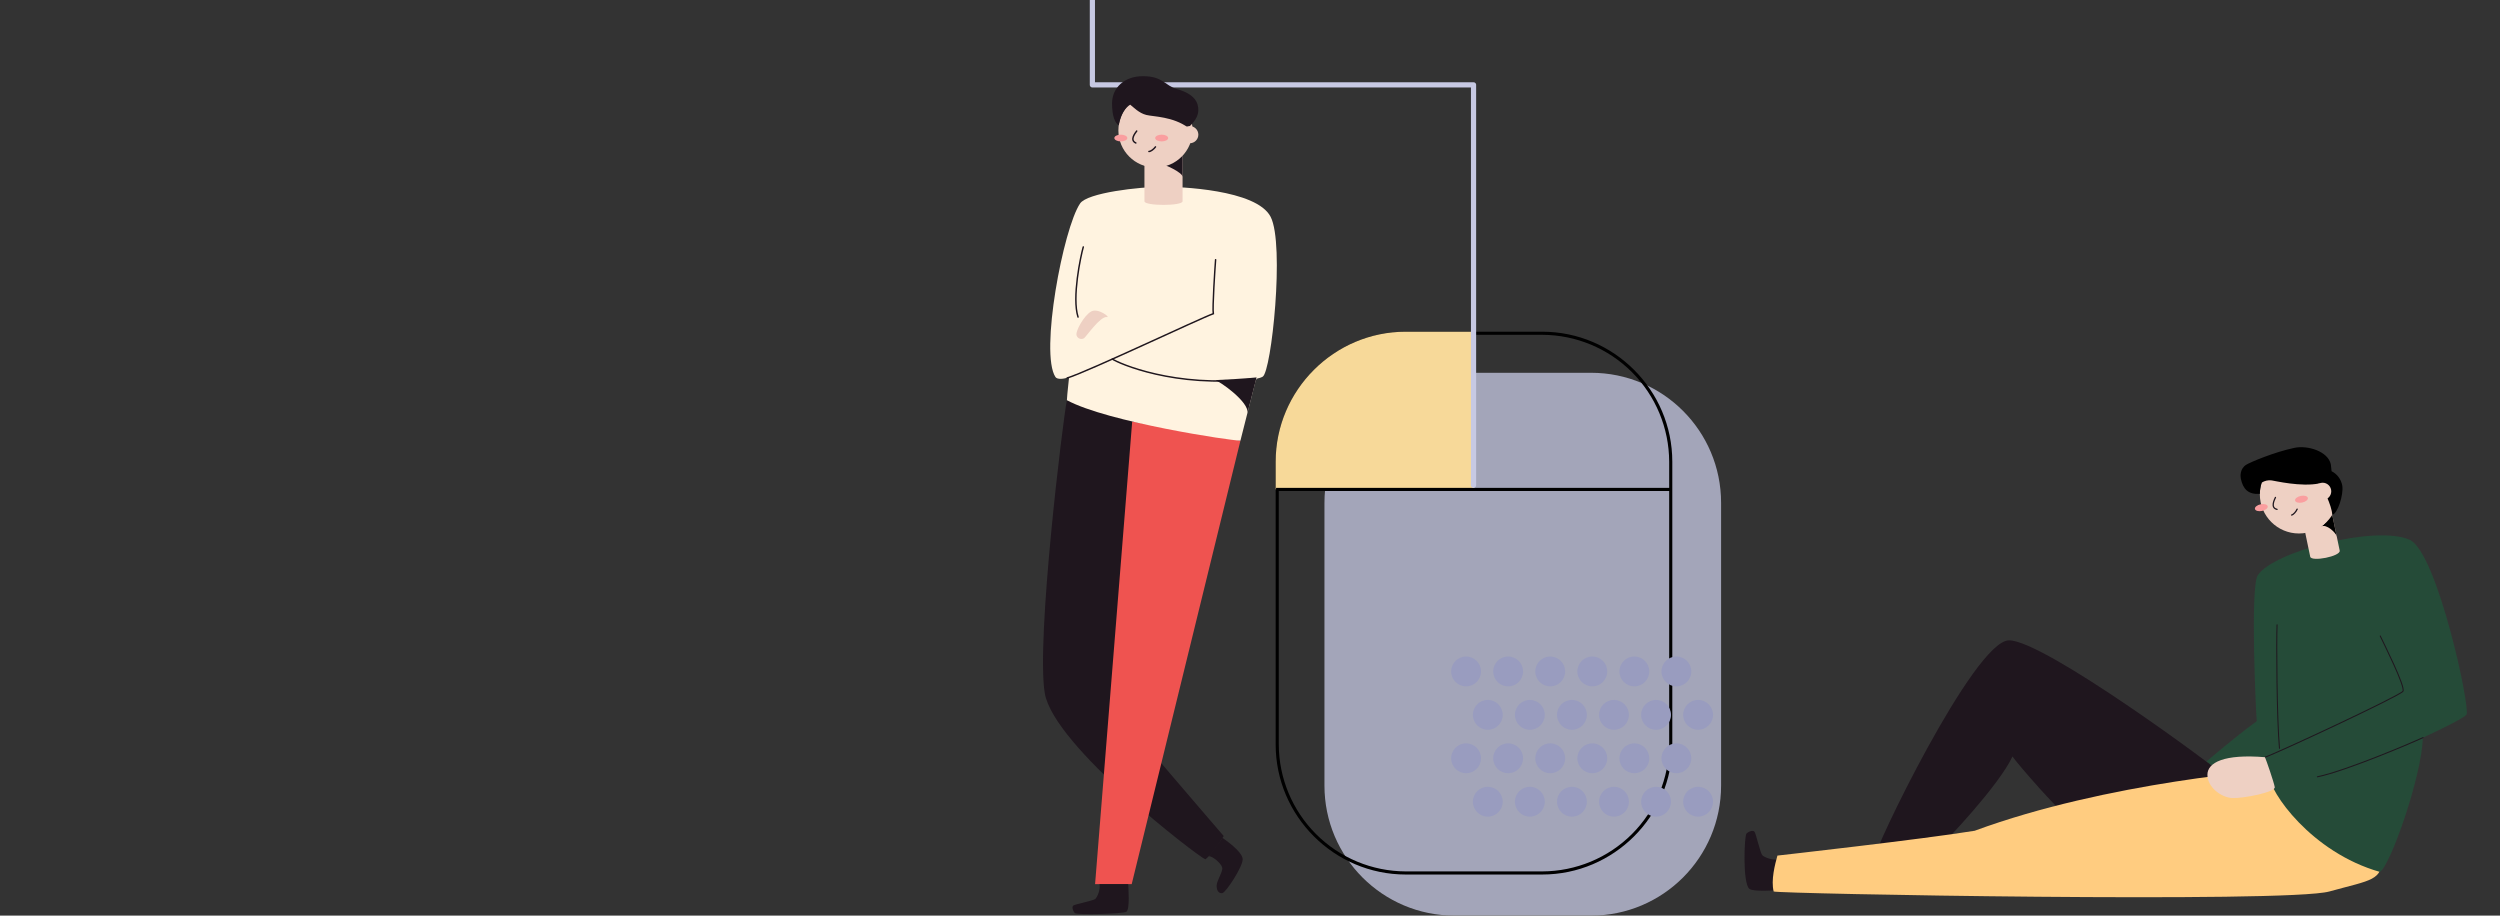 <svg width="314" height="115" viewBox="0 0 314 115" fill="none" xmlns="http://www.w3.org/2000/svg">
<rect x="0" y="0" width="314" height="115" fill="#333333" stroke="none"/>
<g clip-path="url(#clip0_8997_281215)">
<g opacity="0.76">
<path d="M199.839 46.822H182.682C173.663 46.822 166.352 54.134 166.352 63.153V98.669C166.352 107.688 173.663 115 182.682 115H199.839C208.858 115 216.169 107.688 216.169 98.669V63.153C216.169 54.134 208.858 46.822 199.839 46.822Z" fill="#C7C9E3"/>
</g>
<path d="M193.71 42.053C197.933 42.067 201.98 43.75 204.966 46.737C207.952 49.723 209.636 53.769 209.649 57.992V93.509C209.636 97.733 207.952 101.779 204.966 104.765C201.98 107.751 197.933 109.435 193.71 109.448H176.553C172.33 109.435 168.283 107.751 165.297 104.765C162.311 101.779 160.627 97.733 160.614 93.509V57.992C160.627 53.769 162.311 49.723 165.297 46.737C168.283 43.75 172.33 42.067 176.553 42.053H193.71ZM193.71 41.662H176.553C167.571 41.662 160.223 49.011 160.223 57.992V93.509C160.223 102.491 167.571 109.84 176.553 109.84H193.71C202.692 109.84 210.041 102.491 210.041 93.509V57.992C210.041 49.011 202.692 41.662 193.71 41.662Z" fill="black"/>
<path d="M185.132 41.662H176.553C167.571 41.662 160.223 49.011 160.223 57.992V61.456H185.132V41.662Z" fill="#F7D999"/>
<path d="M160.273 61.471H209.984" stroke="black" stroke-width="0.391" stroke-miterlimit="10"/>
<path d="M185.077 60.948V10.659H137.203V-9.033" stroke="#C7C9E3" stroke-width="0.652" stroke-linecap="round" stroke-linejoin="round"/>
<path d="M184.141 86.208C185.177 86.208 186.016 85.368 186.016 84.332C186.016 83.297 185.177 82.457 184.141 82.457C183.105 82.457 182.266 83.297 182.266 84.332C182.266 85.368 183.105 86.208 184.141 86.208Z" fill="#999CBF"/>
<path d="M189.422 86.208C190.458 86.208 191.298 85.368 191.298 84.332C191.298 83.297 190.458 82.457 189.422 82.457C188.386 82.457 187.547 83.297 187.547 84.332C187.547 85.368 188.386 86.208 189.422 86.208Z" fill="#999CBF"/>
<path d="M194.707 86.208C195.743 86.208 196.583 85.368 196.583 84.332C196.583 83.297 195.743 82.457 194.707 82.457C193.672 82.457 192.832 83.297 192.832 84.332C192.832 85.368 193.672 86.208 194.707 86.208Z" fill="#999CBF"/>
<path d="M199.993 86.208C201.028 86.208 201.868 85.368 201.868 84.332C201.868 83.297 201.028 82.457 199.993 82.457C198.957 82.457 198.117 83.297 198.117 84.332C198.117 85.368 198.957 86.208 199.993 86.208Z" fill="#999CBF"/>
<path d="M205.274 86.208C206.31 86.208 207.149 85.368 207.149 84.332C207.149 83.297 206.31 82.457 205.274 82.457C204.238 82.457 203.398 83.297 203.398 84.332C203.398 85.368 204.238 86.208 205.274 86.208Z" fill="#999CBF"/>
<path d="M210.555 86.208C211.591 86.208 212.43 85.368 212.43 84.332C212.43 83.297 211.591 82.457 210.555 82.457C209.519 82.457 208.68 83.297 208.68 84.332C208.68 85.368 209.519 86.208 210.555 86.208Z" fill="#999CBF"/>
<path d="M184.141 97.116C185.177 97.116 186.016 96.276 186.016 95.241C186.016 94.205 185.177 93.365 184.141 93.365C183.105 93.365 182.266 94.205 182.266 95.241C182.266 96.276 183.105 97.116 184.141 97.116Z" fill="#999CBF"/>
<path d="M189.422 97.116C190.458 97.116 191.298 96.276 191.298 95.241C191.298 94.205 190.458 93.365 189.422 93.365C188.386 93.365 187.547 94.205 187.547 95.241C187.547 96.276 188.386 97.116 189.422 97.116Z" fill="#999CBF"/>
<path d="M194.707 97.116C195.743 97.116 196.583 96.276 196.583 95.241C196.583 94.205 195.743 93.365 194.707 93.365C193.672 93.365 192.832 94.205 192.832 95.241C192.832 96.276 193.672 97.116 194.707 97.116Z" fill="#999CBF"/>
<path d="M199.993 97.116C201.028 97.116 201.868 96.276 201.868 95.241C201.868 94.205 201.028 93.365 199.993 93.365C198.957 93.365 198.117 94.205 198.117 95.241C198.117 96.276 198.957 97.116 199.993 97.116Z" fill="#999CBF"/>
<path d="M205.274 97.116C206.31 97.116 207.149 96.276 207.149 95.241C207.149 94.205 206.31 93.365 205.274 93.365C204.238 93.365 203.398 94.205 203.398 95.241C203.398 96.276 204.238 97.116 205.274 97.116Z" fill="#999CBF"/>
<path d="M210.555 97.116C211.591 97.116 212.43 96.276 212.43 95.241C212.43 94.205 211.591 93.365 210.555 93.365C209.519 93.365 208.68 94.205 208.68 95.241C208.68 96.276 209.519 97.116 210.555 97.116Z" fill="#999CBF"/>
<path d="M186.868 91.661C187.903 91.661 188.743 90.821 188.743 89.785C188.743 88.75 187.903 87.91 186.868 87.91C185.832 87.91 184.992 88.75 184.992 89.785C184.992 90.821 185.832 91.661 186.868 91.661Z" fill="#999CBF"/>
<path d="M192.149 91.661C193.185 91.661 194.024 90.821 194.024 89.785C194.024 88.75 193.185 87.91 192.149 87.91C191.113 87.91 190.273 88.75 190.273 89.785C190.273 90.821 191.113 91.661 192.149 91.661Z" fill="#999CBF"/>
<path d="M197.434 91.661C198.47 91.661 199.309 90.821 199.309 89.785C199.309 88.75 198.47 87.91 197.434 87.91C196.398 87.91 195.559 88.75 195.559 89.785C195.559 90.821 196.398 91.661 197.434 91.661Z" fill="#999CBF"/>
<path d="M202.715 91.661C203.751 91.661 204.591 90.821 204.591 89.785C204.591 88.75 203.751 87.91 202.715 87.91C201.679 87.91 200.84 88.75 200.84 89.785C200.84 90.821 201.679 91.661 202.715 91.661Z" fill="#999CBF"/>
<path d="M208 91.661C209.036 91.661 209.876 90.821 209.876 89.785C209.876 88.75 209.036 87.91 208 87.91C206.965 87.91 206.125 88.75 206.125 89.785C206.125 90.821 206.965 91.661 208 91.661Z" fill="#999CBF"/>
<path d="M213.282 91.661C214.317 91.661 215.157 90.821 215.157 89.785C215.157 88.75 214.317 87.91 213.282 87.91C212.246 87.91 211.406 88.75 211.406 89.785C211.406 90.821 212.246 91.661 213.282 91.661Z" fill="#999CBF"/>
<path d="M186.868 102.571C187.903 102.571 188.743 101.731 188.743 100.696C188.743 99.66 187.903 98.82 186.868 98.82C185.832 98.82 184.992 99.66 184.992 100.696C184.992 101.731 185.832 102.571 186.868 102.571Z" fill="#999CBF"/>
<path d="M192.149 102.571C193.185 102.571 194.024 101.731 194.024 100.696C194.024 99.66 193.185 98.82 192.149 98.82C191.113 98.82 190.273 99.66 190.273 100.696C190.273 101.731 191.113 102.571 192.149 102.571Z" fill="#999CBF"/>
<path d="M197.434 102.571C198.47 102.571 199.309 101.731 199.309 100.696C199.309 99.66 198.47 98.82 197.434 98.82C196.398 98.82 195.559 99.66 195.559 100.696C195.559 101.731 196.398 102.571 197.434 102.571Z" fill="#999CBF"/>
<path d="M202.715 102.571C203.751 102.571 204.591 101.731 204.591 100.696C204.591 99.66 203.751 98.82 202.715 98.82C201.679 98.82 200.84 99.66 200.84 100.696C200.84 101.731 201.679 102.571 202.715 102.571Z" fill="#999CBF"/>
<path d="M208 102.571C209.036 102.571 209.876 101.731 209.876 100.696C209.876 99.66 209.036 98.82 208 98.82C206.965 98.82 206.125 99.66 206.125 100.696C206.125 101.731 206.965 102.571 208 102.571Z" fill="#999CBF"/>
<path d="M213.282 102.571C214.317 102.571 215.157 101.731 215.157 100.696C215.157 99.66 214.317 98.82 213.282 98.82C212.246 98.82 211.406 99.66 211.406 100.696C211.406 101.731 212.246 102.571 213.282 102.571Z" fill="#999CBF"/>
<path d="M133.999 50.27C133.528 52.518 130.104 80.407 131.224 87.068C132.343 93.729 150.596 107.687 151.395 107.931C152.327 107.247 153.698 105.006 153.698 105.006C153.698 105.006 140.314 89.491 140.059 88.869C139.803 88.247 142.991 52.319 142.991 52.319L133.999 50.27Z" fill="#1F161E"/>
<path d="M155.798 55.346L142.142 111.044H137.543L142.204 52.94L155.798 55.346Z" fill="#EF5350"/>
<path d="M146.097 23.455C147.983 23.455 157.816 23.774 159.593 27.235C161.37 30.696 159.695 46.693 158.591 47.313C157.995 47.647 157.833 47.322 157.659 48C157.486 48.678 155.797 55.345 155.797 55.345C154.724 55.375 139.08 53.019 134.003 50.264C134.032 49.498 134.278 47.507 134.278 47.354C133.604 47.63 132.788 47.688 132.565 47.354C130.583 44.353 133.537 28.708 135.657 25.56C136.558 24.209 143.072 23.464 146.097 23.455Z" fill="#FFF3E0"/>
<path d="M152.57 47.745C153.032 47.745 157.009 50.539 156.668 51.912C156.948 50.809 157.827 47.402 157.827 47.402C157.449 47.475 152.909 47.751 152.57 47.745Z" fill="#1F161E"/>
<path d="M148.531 25.28C148.531 25.887 143.742 25.887 143.742 25.28V19.133H148.531V25.28Z" fill="#EED0C3"/>
<path d="M145.785 20.588C146.158 20.588 148.533 21.638 148.533 22.223V19.133C147.94 19.133 145.785 20.588 145.785 20.588Z" fill="#1F161E"/>
<path d="M145.127 21.038C147.7 21.038 149.786 18.952 149.786 16.379C149.786 13.806 147.7 11.721 145.127 11.721C142.555 11.721 140.469 13.806 140.469 16.379C140.469 18.952 142.555 21.038 145.127 21.038Z" fill="#EED0C3"/>
<path d="M143.554 9.568C141.162 9.568 139.672 11.07 139.672 12.994C139.672 14.594 140.059 15.499 140.516 15.728C140.804 14.175 141.432 13.456 141.952 13.147C142.356 13.456 143.047 14.205 143.971 14.436C144.895 14.667 147.3 14.622 149.243 16.034C149.878 15.457 150.511 14.706 150.511 13.821C150.511 12.936 150.12 11.826 147.82 11.185C146.3 10.762 146.087 9.568 143.554 9.568Z" fill="#1F161E"/>
<path d="M140.777 17.762C141.227 17.762 141.593 17.571 141.593 17.337C141.593 17.102 141.227 16.912 140.777 16.912C140.326 16.912 139.961 17.102 139.961 17.337C139.961 17.571 140.326 17.762 140.777 17.762Z" fill="#FA9E9F"/>
<path d="M145.906 17.762C146.356 17.762 146.722 17.571 146.722 17.337C146.722 17.102 146.356 16.912 145.906 16.912C145.455 16.912 145.09 17.102 145.09 17.337C145.09 17.571 145.455 17.762 145.906 17.762Z" fill="#FA9E9F"/>
<path d="M142.77 16.457C142.617 16.675 141.838 17.59 142.66 17.958" stroke="#1F161E" stroke-width="0.186" stroke-miterlimit="10" stroke-linecap="round"/>
<path d="M144.305 19.027C144.551 19.027 144.929 18.721 145.128 18.447" stroke="#1F161E" stroke-width="0.186" stroke-miterlimit="10" stroke-linecap="round"/>
<path d="M149.436 17.991C150.031 17.991 150.513 17.509 150.513 16.915C150.513 16.32 150.031 15.838 149.436 15.838C148.841 15.838 148.359 16.32 148.359 16.915C148.359 17.509 148.841 17.991 149.436 17.991Z" fill="#EED0C3"/>
<path d="M152.68 32.621C152.596 33.649 152.268 38.731 152.391 39.4C150.828 39.944 136.519 46.73 134.043 47.475" stroke="#1F161E" stroke-width="0.186" stroke-miterlimit="10" stroke-linecap="round"/>
<path d="M136.061 31.018C135.731 32.169 134.621 37.394 135.402 39.821" stroke="#1F161E" stroke-width="0.186" stroke-miterlimit="10" stroke-linecap="round"/>
<path d="M139.715 45.098C140.46 45.621 147.602 48.782 157.476 47.59" stroke="#1F161E" stroke-width="0.186" stroke-miterlimit="10" stroke-linecap="round"/>
<path d="M139.031 39.821C139.51 39.898 137.949 38.652 137.064 39.115C136.18 39.579 134.987 41.679 135.231 42.165C135.264 42.253 135.317 42.333 135.384 42.398C135.452 42.464 135.534 42.513 135.623 42.542C135.712 42.572 135.807 42.581 135.901 42.57C135.994 42.558 136.084 42.525 136.163 42.474C136.403 42.319 138.197 39.687 139.031 39.821Z" fill="#EED0C3"/>
<path d="M153.543 105.234C153.799 105.421 156.062 106.952 156.08 107.917C156.099 108.882 153.972 112.08 153.543 112.171C153.115 112.262 152.809 111.901 152.809 111.255C152.809 110.608 153.618 109.476 153.51 108.973C153.402 108.47 152.357 107.55 151.82 107.533" fill="#1F161E"/>
<path d="M141.705 111.043C141.705 111.486 141.962 114.269 141.448 114.528C140.934 114.787 135.26 114.94 135.003 114.683C134.746 114.426 134.59 113.884 134.817 113.729C135.044 113.574 137.238 113.135 137.536 112.93C137.835 112.725 138.246 111.626 138.095 111.043" fill="#1F161E"/>
<g clip-path="url(#clip1_8997_281215)">
<path d="M223.482 111.811C223.011 111.823 220.205 112.033 219.723 111.641C218.85 110.933 219.086 104.989 219.355 104.703C219.624 104.417 220.202 104.231 220.377 104.479C220.552 104.727 221.085 107.075 221.321 107.384C221.557 107.693 222.737 108.108 223.369 107.922" fill="#1F161E"/>
<path d="M279.548 97.57C278.899 96.803 256.688 80.343 252.311 80.428C247.933 80.513 235.124 107.095 235.367 107.989C235.61 108.883 242.39 107.415 243.357 106.601C244.325 105.787 251.086 98.632 252.766 95.014C253.427 95.972 258.869 102.278 260.495 103.295C262.12 104.312 279.548 97.57 279.548 97.57Z" fill="#1F161E"/>
<path d="M222.772 111.969C223.14 112.261 287.272 113.441 292.572 111.969C297.872 110.496 299.272 110.643 299.199 107.551C299.126 104.46 288.815 96.58 287.491 96.58C285.462 96.58 264.582 98.232 248.023 104.342C241.415 105.422 223.244 107.461 223.244 107.461C222.947 108.542 222.413 110.534 222.772 111.969Z" fill="#FFCC80"/>
<path d="M302.651 67.796C306.108 69.328 310.36 89.12 309.782 89.769C309.204 90.418 304.303 92.65 304.303 92.65C304.208 97.469 300.126 109.004 298.901 109.507C290.292 107.057 284.997 99.423 284.997 97.332C284.997 95.241 278.441 96.844 277.936 96.261C277.7 96.019 277.433 95.811 277.141 95.643C277.141 95.643 280.68 92.575 283.449 90.583C283.352 89.731 282.611 73.767 283.567 72.266C285.469 69.29 298.342 65.887 302.651 67.796Z" fill="#254B38"/>
<path d="M304.332 92.644C303.388 93.091 294.815 96.786 291.062 97.57" stroke="#1F161E" stroke-width="0.13" stroke-miterlimit="10" stroke-linecap="round"/>
<path d="M298.957 79.879C299.403 80.823 302.147 86.262 301.812 86.822C301.477 87.381 285.85 94.661 284.477 95.105" stroke="#1F161E" stroke-width="0.13" stroke-miterlimit="10" stroke-linecap="round"/>
<path d="M285.998 78.481C285.91 80.496 285.967 90.351 286.302 93.99" stroke="#1F161E" stroke-width="0.13" stroke-miterlimit="10" stroke-linecap="round"/>
<path d="M284.478 95.104C284.62 95.399 285.606 98.247 285.71 98.866C285.814 99.484 281.779 100.3 280.372 100.232C278.966 100.164 277.25 98.859 277.25 97.315C277.25 95.772 279.362 94.679 284.478 95.104Z" fill="#EED0C3"/>
<path d="M290.163 69.922C290.305 70.595 294.015 69.873 293.866 69.151L292.927 64.662L289.227 65.434L290.163 69.922Z" fill="#EED0C3"/>
<path d="M293.485 67.339C293.403 66.941 292.199 65.754 291.543 66.131C292.348 65.643 292.56 64.505 292.926 64.654L293.485 67.339Z" fill="black"/>
<path d="M288.747 67.005C291.459 67.005 293.658 64.807 293.658 62.094C293.658 59.382 291.459 57.184 288.747 57.184C286.035 57.184 283.836 59.382 283.836 62.094C283.836 64.807 286.035 67.005 288.747 67.005Z" fill="#EED0C3"/>
<path d="M284.109 64.175C284.552 64.082 284.871 63.82 284.823 63.589C284.775 63.358 284.377 63.246 283.934 63.339C283.492 63.431 283.172 63.693 283.22 63.924C283.268 64.155 283.666 64.267 284.109 64.175Z" fill="#FA9E9F"/>
<path d="M289.152 63.12C289.595 63.028 289.914 62.766 289.866 62.535C289.818 62.304 289.42 62.191 288.977 62.284C288.535 62.376 288.215 62.638 288.263 62.869C288.311 63.1 288.709 63.212 289.152 63.12Z" fill="#FA9E9F"/>
<path d="M285.796 62.48C285.692 62.717 285.109 63.783 285.996 63.977" stroke="#1F161E" stroke-width="0.163" stroke-miterlimit="10" stroke-linecap="round"/>
<path d="M287.832 64.688C288.068 64.631 288.382 64.261 288.523 63.949" stroke="#1F161E" stroke-width="0.163" stroke-miterlimit="10" stroke-linecap="round"/>
<path d="M292.754 58.333C292.405 56.665 289.819 55.907 288.2 56.245C285.623 56.783 282.614 58.066 282.133 58.369C281.328 58.855 281.382 59.808 281.448 60.12C281.72 61.417 282.362 62.126 283.834 62.033C283.837 61.552 283.916 61.074 284.07 60.617C284.437 60.381 284.876 60.282 285.309 60.337C285.698 60.389 289.049 61.189 291.306 60.717C291.695 61.075 292.896 63.523 292.929 64.655C293.597 64.554 294.366 62.149 294.192 61.009C294.126 60.621 293.97 60.253 293.736 59.936C293.503 59.619 293.198 59.361 292.846 59.183C292.813 58.937 292.78 58.465 292.754 58.333Z" fill="black"/>
<path d="M291.725 62.791C292.322 62.791 292.806 62.307 292.806 61.71C292.806 61.113 292.322 60.629 291.725 60.629C291.128 60.629 290.645 61.113 290.645 61.71C290.645 62.307 291.128 62.791 291.725 62.791Z" fill="#EED0C3"/>
</g>
</g>
<defs>
<clipPath id="clip0_8997_281215">
<path d="M0 8C0 3.582 3.582 0 8 0H306C310.418 0 314 3.582 314 8V115H0V8Z" fill="white"/>
</clipPath>
<clipPath id="clip1_8997_281215">
<rect width="90.723" height="56.526" fill="white" transform="translate(219.109 56.166)"/>
</clipPath>
</defs>
</svg>
